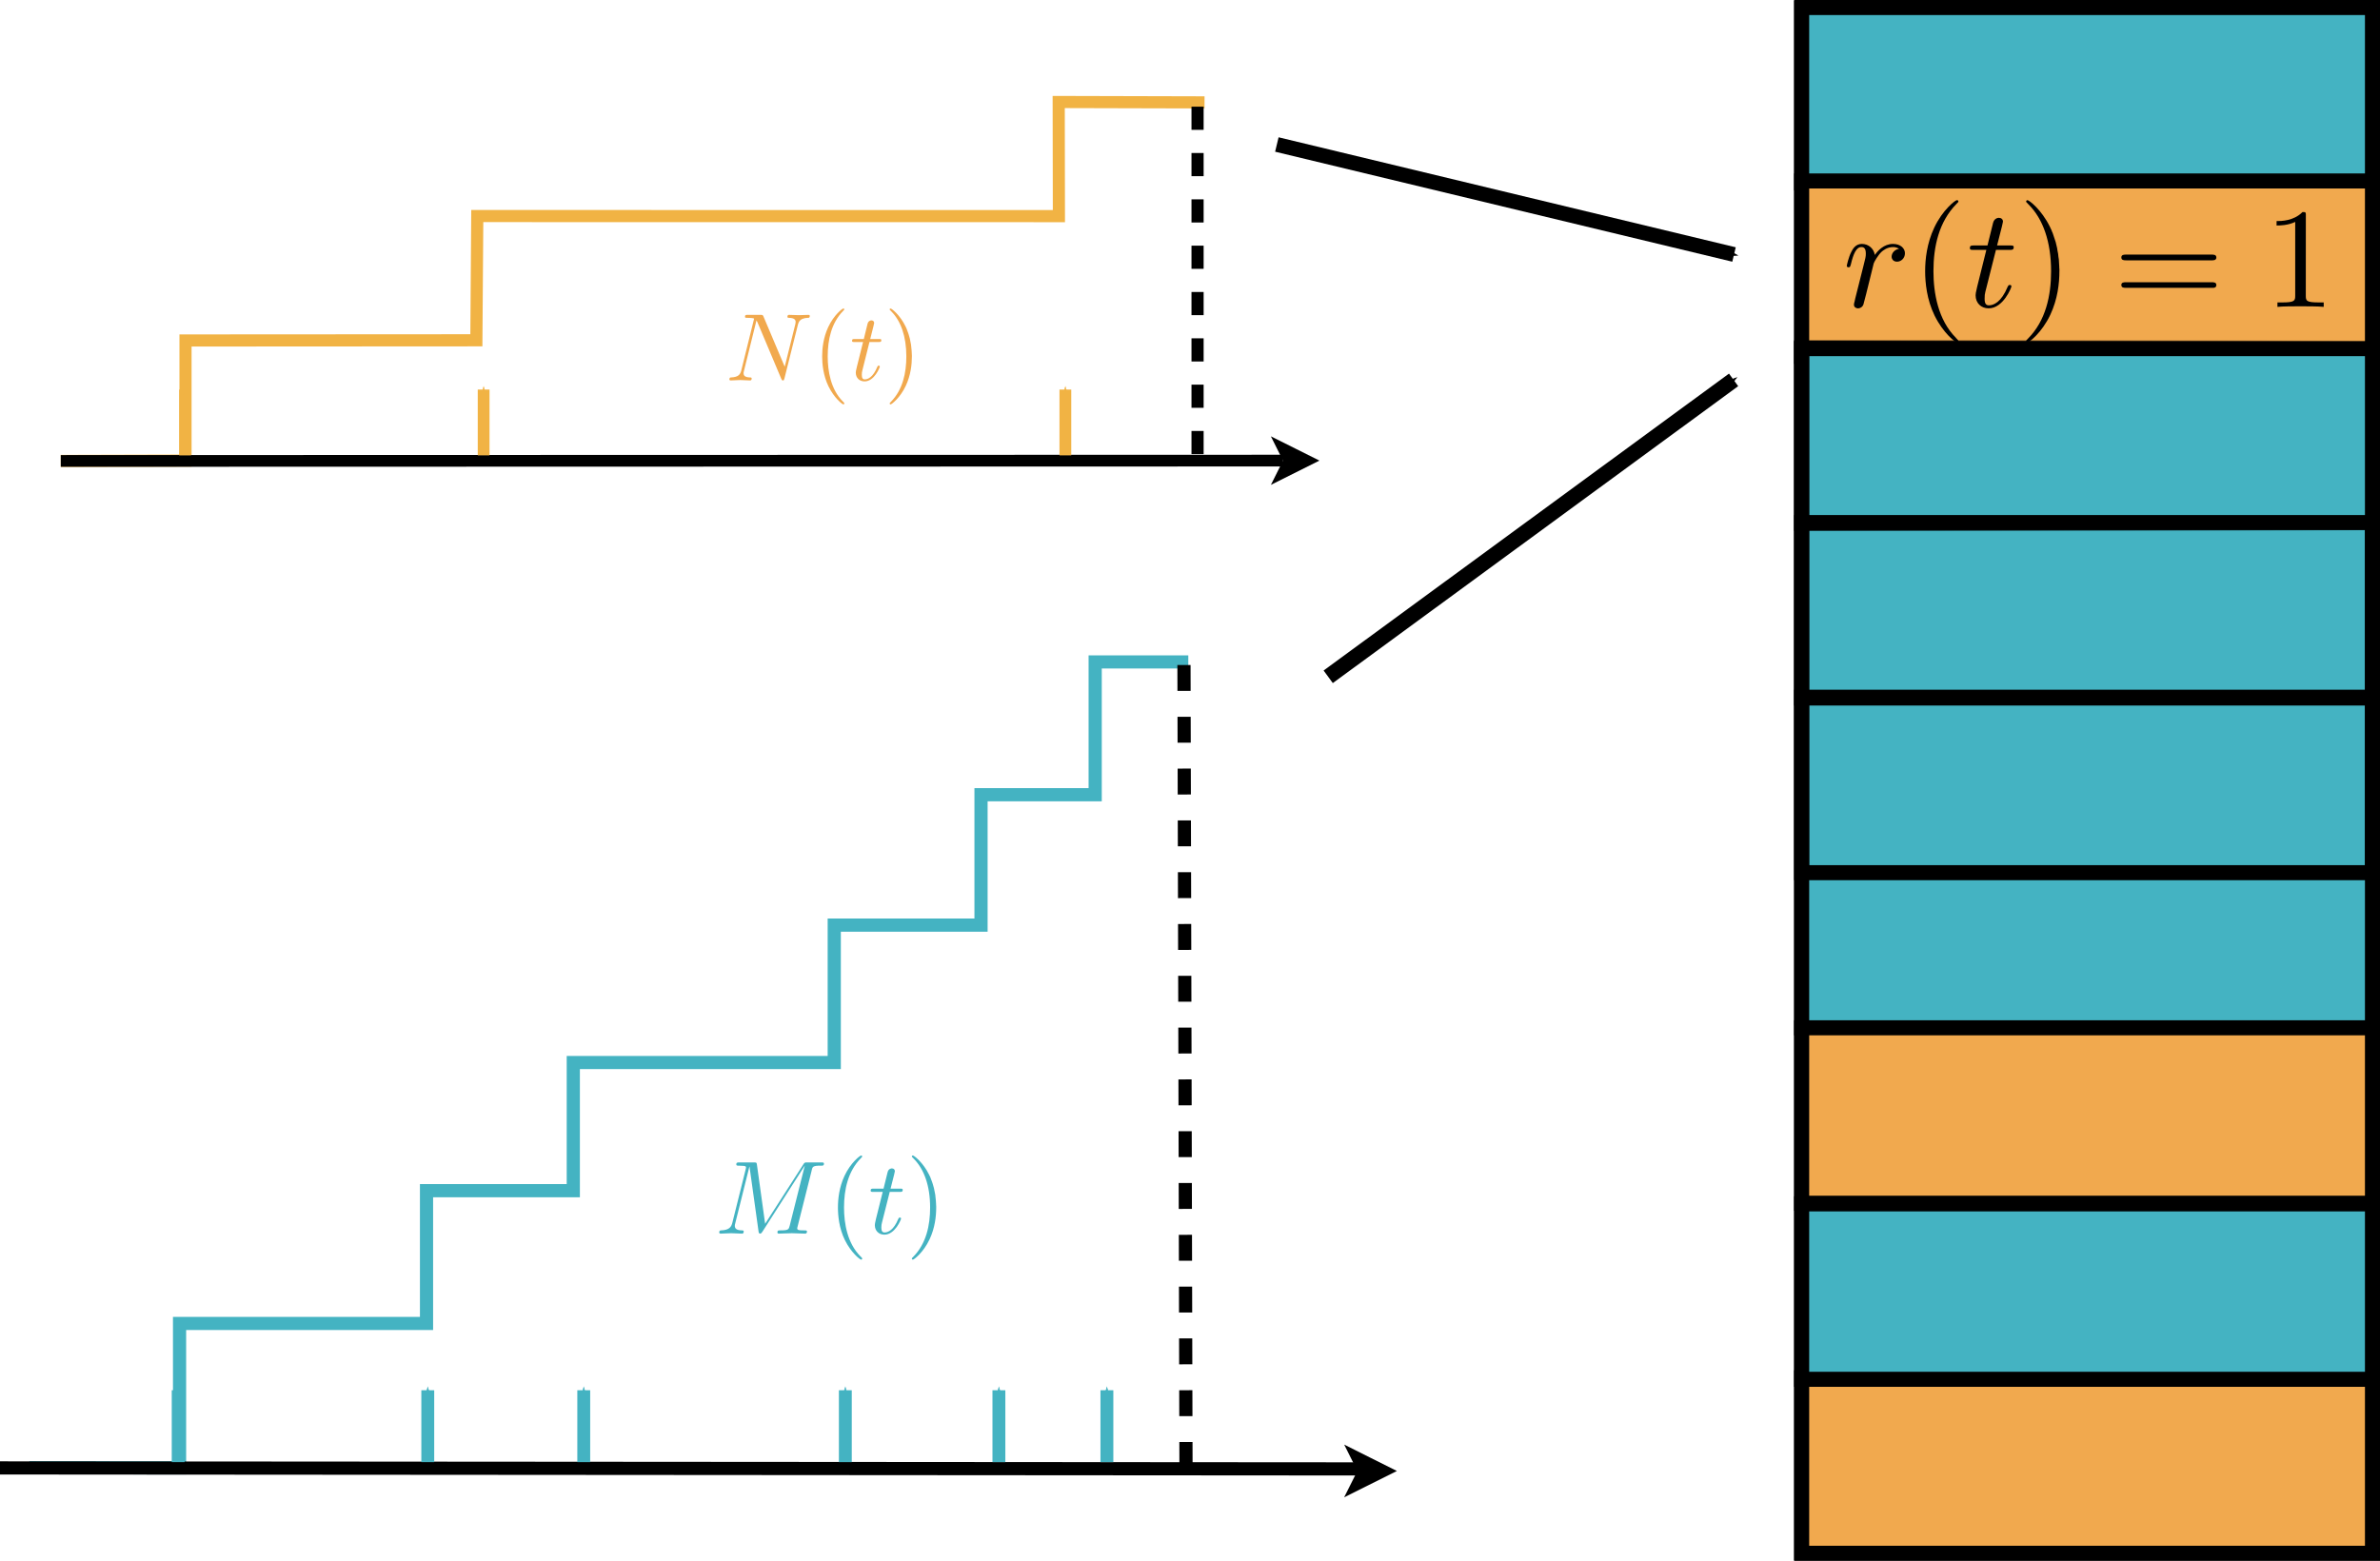<?xml version="1.0" encoding="UTF-8" standalone="no"?>
<!-- Created with Inkscape (http://www.inkscape.org/) -->

<svg
   xmlns:ns0="http://www.iki.fi/pav/software/textext/"
   xmlns:dc="http://purl.org/dc/elements/1.1/"
   xmlns:cc="http://creativecommons.org/ns#"
   xmlns:rdf="http://www.w3.org/1999/02/22-rdf-syntax-ns#"
   xmlns:svg="http://www.w3.org/2000/svg"
   xmlns="http://www.w3.org/2000/svg"
   xmlns:xlink="http://www.w3.org/1999/xlink"
   xmlns:sodipodi="http://sodipodi.sourceforge.net/DTD/sodipodi-0.dtd"
   xmlns:inkscape="http://www.inkscape.org/namespaces/inkscape"
   id="svg3374"
   version="1.1"
   inkscape:version="0.91 r13725"
   xml:space="preserve"
   width="117.092"
   height="76.802"
   viewBox="0 0 117.092 76.802"
   sodipodi:docname="when-to-post-problem-dynamics.svg"><sodipodi:namedview
     pagecolor="#ffffff"
     bordercolor="#666666"
     borderopacity="0"
     objecttolerance="10"
     gridtolerance="10"
     guidetolerance="10"
     inkscape:pageopacity="0"
     inkscape:pageshadow="2"
     inkscape:window-width="1676"
     inkscape:window-height="1005"
     id="namedview3376"
     showgrid="false"
     inkscape:zoom="22.627417"
     inkscape:cx="29.727434"
     inkscape:cy="59.959111"
     inkscape:window-x="4"
     inkscape:window-y="1"
     inkscape:window-maximized="1"
     inkscape:current-layer="g13477"
     inkscape:snap-bbox="true"
     fit-margin-top="0"
     fit-margin-left="0"
     fit-margin-right="0"
     fit-margin-bottom="0" /><defs
     id="defs3378"><linearGradient
       inkscape:collect="always"
       id="linearGradient9165"><stop
         style="stop-color:#000000;stop-opacity:1;"
         offset="0"
         id="stop9167" /><stop
         style="stop-color:#000000;stop-opacity:0;"
         offset="1"
         id="stop9169" /></linearGradient><marker
       inkscape:isstock="true"
       style="overflow:visible"
       id="marker7899"
       refX="0"
       refY="0"
       orient="auto"
       inkscape:stockid="Arrow1Send"><path
         transform="matrix(-0.2,0,0,-0.2,-1.2,0)"
         style="fill:#000000;fill-opacity:1;fill-rule:evenodd;stroke:#000000;stroke-width:1pt;stroke-opacity:1"
         d="M 0,0 5,-5 -12.5,0 5,5 0,0 Z"
         id="path7901"
         inkscape:connector-curvature="0" /></marker><marker
       inkscape:isstock="true"
       style="overflow:visible"
       id="Arrow1Send"
       refX="0"
       refY="0"
       orient="auto"
       inkscape:stockid="Arrow1Send"><path
         transform="matrix(-0.2,0,0,-0.2,-1.2,0)"
         style="fill:#000000;fill-opacity:1;fill-rule:evenodd;stroke:#000000;stroke-width:1pt;stroke-opacity:1"
         d="M 0,0 5,-5 -12.5,0 5,5 0,0 Z"
         id="path5743"
         inkscape:connector-curvature="0" /></marker><linearGradient
       inkscape:collect="always"
       xlink:href="#linearGradient9165"
       id="linearGradient9171"
       x1="2167.735"
       y1="557.384"
       x2="2398.325"
       y2="557.384"
       gradientUnits="userSpaceOnUse" /><marker
       inkscape:isstock="true"
       style="overflow:visible"
       id="marker6256"
       refX="0"
       refY="0"
       orient="auto"
       inkscape:stockid="Arrow1Send"
       inkscape:collect="always"><path
         transform="matrix(-0.2,0,0,-0.2,-1.2,0)"
         style="fill:#44b3c2;fill-opacity:1;fill-rule:evenodd;stroke:#44b3c2;stroke-width:1pt;stroke-opacity:1"
         d="M 0,0 5,-5 -12.5,0 5,5 0,0 Z"
         id="path6258"
         inkscape:connector-curvature="0" /></marker><marker
       inkscape:stockid="Arrow1Send"
       orient="auto"
       refY="0"
       refX="0"
       id="marker6664"
       style="overflow:visible"
       inkscape:isstock="true"
       inkscape:collect="always"><path
         inkscape:connector-curvature="0"
         id="path6666"
         d="M 0,0 5,-5 -12.5,0 5,5 0,0 Z"
         style="fill:#44b3c2;fill-opacity:1;fill-rule:evenodd;stroke:#44b3c2;stroke-width:1pt;stroke-opacity:1"
         transform="matrix(-0.2,0,0,-0.2,-1.2,0)" /></marker><marker
       inkscape:isstock="true"
       style="overflow:visible"
       id="marker6851"
       refX="0"
       refY="0"
       orient="auto"
       inkscape:stockid="Arrow1Send"
       inkscape:collect="always"><path
         transform="matrix(-0.2,0,0,-0.2,-1.2,0)"
         style="fill:#44b3c2;fill-opacity:1;fill-rule:evenodd;stroke:#44b3c2;stroke-width:1pt;stroke-opacity:1"
         d="M 0,0 5,-5 -12.5,0 5,5 0,0 Z"
         id="path6853"
         inkscape:connector-curvature="0" /></marker><marker
       inkscape:stockid="Arrow1Send"
       orient="auto"
       refY="0"
       refX="0"
       id="marker7044"
       style="overflow:visible"
       inkscape:isstock="true"
       inkscape:collect="always"><path
         inkscape:connector-curvature="0"
         id="path7046"
         d="M 0,0 5,-5 -12.5,0 5,5 0,0 Z"
         style="fill:#44b3c2;fill-opacity:1;fill-rule:evenodd;stroke:#44b3c2;stroke-width:1pt;stroke-opacity:1"
         transform="matrix(-0.2,0,0,-0.2,-1.2,0)" /></marker><marker
       inkscape:isstock="true"
       style="overflow:visible"
       id="marker7236"
       refX="0"
       refY="0"
       orient="auto"
       inkscape:stockid="Arrow1Send"
       inkscape:collect="always"><path
         transform="matrix(-0.2,0,0,-0.2,-1.2,0)"
         style="fill:#44b3c2;fill-opacity:1;fill-rule:evenodd;stroke:#44b3c2;stroke-width:1pt;stroke-opacity:1"
         d="M 0,0 5,-5 -12.5,0 5,5 0,0 Z"
         id="path7238"
         inkscape:connector-curvature="0" /></marker><marker
       inkscape:stockid="Arrow1Send"
       orient="auto"
       refY="0"
       refX="0"
       id="marker7368"
       style="overflow:visible"
       inkscape:isstock="true"><path
         inkscape:connector-curvature="0"
         id="path7370"
         d="M 0,0 5,-5 -12.5,0 5,5 0,0 Z"
         style="fill:#44b3c2;fill-opacity:1;fill-rule:evenodd;stroke:#44b3c2;stroke-width:1pt;stroke-opacity:1"
         transform="matrix(-0.2,0,0,-0.2,-1.2,0)" /></marker><marker
       inkscape:stockid="Arrow1Send"
       orient="auto"
       refY="0"
       refX="0"
       id="marker5387"
       style="overflow:visible"
       inkscape:isstock="true"
       inkscape:collect="always"><path
         inkscape:connector-curvature="0"
         id="path5389"
         d="M 0,0 5,-5 -12.5,0 5,5 0,0 Z"
         style="fill:#f1b344;fill-opacity:1;fill-rule:evenodd;stroke:#f1b344;stroke-width:1pt;stroke-opacity:1"
         transform="matrix(-0.2,0,0,-0.2,-1.2,0)" /></marker><marker
       inkscape:isstock="true"
       style="overflow:visible"
       id="marker5866"
       refX="0"
       refY="0"
       orient="auto"
       inkscape:stockid="Arrow1Send"
       inkscape:collect="always"><path
         transform="matrix(-0.2,0,0,-0.2,-1.2,0)"
         style="fill:#f1b344;fill-opacity:1;fill-rule:evenodd;stroke:#f1b344;stroke-width:1pt;stroke-opacity:1"
         d="M 0,0 5,-5 -12.5,0 5,5 0,0 Z"
         id="path5868"
         inkscape:connector-curvature="0" /></marker><marker
       inkscape:stockid="Arrow1Send"
       orient="auto"
       refY="0"
       refX="0"
       id="marker6034"
       style="overflow:visible"
       inkscape:isstock="true"
       inkscape:collect="always"><path
         inkscape:connector-curvature="0"
         id="path6036"
         d="M 0,0 5,-5 -12.5,0 5,5 0,0 Z"
         style="fill:#f1b344;fill-opacity:1;fill-rule:evenodd;stroke:#f1b344;stroke-width:1pt;stroke-opacity:1"
         transform="matrix(-0.2,0,0,-0.2,-1.2,0)" /></marker></defs><g
     id="g3382"
     inkscape:groupmode="layer"
     inkscape:label="user-wall"
     transform="matrix(1.25,0,0,-1.25,-178.112,91.108)"><g
       id="g3384"
       transform="scale(0.1,0.1)"><g
         id="g13488"
         transform="matrix(0.674,0,0,0.674,657.743,76.862)"><path
           inkscape:connector-curvature="0"
           id="path3486"
           style="fill:none;stroke:#f1b344;stroke-width:7.087;stroke-linecap:butt;stroke-linejoin:miter;stroke-miterlimit:10;stroke-dasharray:none;stroke-opacity:1"
           d="m 1173.692,698.151 72.851,0.2 0,70.156 169.848,0.101 0.527,72.567 339.645,-0.043 -0.114,66.656 85.153,-0.226" /><path
           inkscape:connector-curvature="0"
           id="path3488"
           style="fill:none;stroke:#000000;stroke-width:6.847;stroke-linecap:butt;stroke-linejoin:miter;stroke-miterlimit:10;stroke-dasharray:none;stroke-opacity:1"
           d="m 1173.707,698.151 713.729,0.192" /><path
           inkscape:connector-curvature="0"
           id="path3490"
           style="fill:#000000;fill-opacity:1;fill-rule:nonzero;stroke:none"
           d="m 1894.524,705.433 14.175,-7.086 -28.343,-14.18 7.082,14.176 -7.09,14.172" /><path
           inkscape:connector-curvature="0"
           id="path3528"
           style="fill:none;stroke:#000000;stroke-width:7.087;stroke-linecap:butt;stroke-linejoin:miter;stroke-miterlimit:10;stroke-dasharray:13.529, 13.529;stroke-dashoffset:0;stroke-opacity:1"
           d="m 1837.532,702.12 0,202.934" /><g
           style="font-style:normal;font-variant:normal;font-weight:normal;font-stretch:normal;letter-spacing:normal;word-spacing:normal;text-anchor:start;fill:#f1a94e;fill-opacity:1;fill-rule:evenodd;stroke:#000000;stroke-linecap:butt;stroke-linejoin:miter;stroke-miterlimit:10.433;stroke-dasharray:none;stroke-dashoffset:0;stroke-opacity:1"
           id="g7008"
           transform="matrix(5.591,0,0,5.639,312.769,-2960.956)"
           xml:space="preserve"
           stroke-miterlimit="10.433"
           font-style="normal"
           font-variant="normal"
           font-weight="normal"
           font-stretch="normal"
           font-size-adjust="none"
           letter-spacing="normal"
           word-spacing="normal"
           ns0:text="$N(t)$"
           ns0:preamble=""><path
             style="fill:#f1a94e;stroke-width:0;fill-opacity:1"
             inkscape:connector-curvature="0"
             d="m 230.97,662.98 0.02,0.07 0.01,0.04 0.01,0.03 0.02,0.04 0.01,0.03 0.01,0.03 0.02,0.04 0.02,0.03 0.01,0.03 0.02,0.03 0.03,0.03 0.02,0.02 0.02,0.03 0.03,0.03 0.03,0.02 0.03,0.03 0.03,0.02 0.04,0.02 0.03,0.02 0.04,0.02 0.04,0.02 0.05,0.01 0.05,0.02 0.05,0.01 0.05,0.02 0.06,0.01 0.06,0.01 0.06,0.01 0.07,0 0.06,0.01 0.04,0 0.04,0 c 0.05,0 0.17,0.01 0.17,0.2 0,0.01 0,0.11 -0.13,0.11 -0.33,0 -0.68,-0.03 -1.01,-0.03 -0.34,0 -0.69,0.03 -1.02,0.03 -0.06,0 -0.18,0 -0.18,-0.2 0,-0.11 0.1,-0.11 0.18,-0.11 0.57,-0.01 0.68,-0.22 0.68,-0.43 0,-0.04 -0.02,-0.18 -0.03,-0.21 l -1.11,-4.42 -2.21,5.18 c -0.08,0.18 -0.09,0.19 -0.32,0.19 l -1.33,0 c -0.2,0 -0.29,0 -0.29,-0.2 0,-0.11 0.09,-0.11 0.28,-0.11 0.04,0 0.67,0 0.67,-0.09 l -1.33,-5.33 c -0.1,-0.4 -0.27,-0.72 -1.08,-0.75 -0.06,0 -0.17,-0.01 -0.17,-0.2 0,-0.06 0.05,-0.11 0.13,-0.11 0.32,0 0.67,0.04 1,0.04 0.34,0 0.7,-0.04 1.03,-0.04 0.04,0 0.17,0 0.17,0.2 0,0.1 -0.08,0.11 -0.19,0.11 -0.58,0.02 -0.66,0.24 -0.66,0.44 0,0.07 0.01,0.12 0.04,0.23 l 1.31,5.24 c 0.04,-0.06 0.04,-0.08 0.09,-0.17 l 2.49,-5.86 c 0.07,-0.16 0.09,-0.19 0.18,-0.19 0.11,0 0.11,0.04 0.16,0.21 z"
             id="path7010" /><path
             style="fill:#f1a94e;stroke-width:0;fill-opacity:1"
             inkscape:connector-curvature="0"
             d="m 235.82,654.85 0,0.01 0,0 0,0 0,0.01 0,0 0,0 0,0.01 0,0 0,0 0,0.01 -0.01,0 0,0.01 0,0 -0.01,0.01 0,0 -0.01,0.01 0,0.01 -0.01,0 0,0.01 0,0 -0.01,0.01 0,0 -0.01,0 0,0.01 0,0 -0.01,0.01 0,0 -0.01,0.01 0,0 -0.01,0.01 0,0 -0.01,0.01 0,0.01 -0.01,0 -0.01,0.01 0,0.01 -0.01,0 -0.01,0.01 0,0.01 -0.01,0 -0.01,0.01 -0.01,0.01 c -1.24,1.25 -1.56,3.13 -1.56,4.65 0,1.73 0.38,3.45 1.6,4.7 0.13,0.12 0.13,0.14 0.13,0.17 0,0.07 -0.04,0.09 -0.1,0.09 -0.1,0 -0.99,-0.67 -1.58,-1.93 -0.51,-1.09 -0.63,-2.2 -0.63,-3.03 0,-0.78 0.11,-1.98 0.66,-3.1 0.6,-1.22 1.45,-1.87 1.55,-1.87 0.06,0 0.1,0.03 0.1,0.1 z"
             id="path7012" /><path
             style="fill:#f1a94e;stroke-width:0;fill-opacity:1"
             inkscape:connector-curvature="0"
             d="m 238.45,661.21 0.94,0 c 0.2,0 0.3,0 0.3,0.2 0,0.11 -0.1,0.11 -0.28,0.11 l -0.88,0 c 0.36,1.41 0.41,1.61 0.41,1.66 0,0.17 -0.12,0.27 -0.29,0.27 -0.03,0 -0.31,-0.01 -0.4,-0.35 l -0.39,-1.58 -0.93,0 c -0.2,0 -0.3,0 -0.3,-0.19 0,-0.12 0.08,-0.12 0.28,-0.12 l 0.87,0 c -0.71,-2.82 -0.76,-2.99 -0.76,-3.17 0,-0.54 0.38,-0.91 0.92,-0.91 1.02,0 1.59,1.45 1.59,1.53 0,0.1 -0.08,0.1 -0.12,0.1 -0.09,0 -0.1,-0.04 -0.15,-0.14 -0.43,-1.04 -0.96,-1.28 -1.3,-1.28 -0.21,0 -0.31,0.13 -0.31,0.46 0,0.24 0.02,0.31 0.06,0.48 z"
             id="path7014" /><path
             style="fill:#f1a94e;stroke-width:0;fill-opacity:1"
             inkscape:connector-curvature="0"
             d="m 242.88,659.72 0,0.07 0,0.08 -0.01,0.08 0,0.08 -0.01,0.17 -0.01,0.17 -0.02,0.18 -0.02,0.19 -0.02,0.2 -0.04,0.2 -0.04,0.2 -0.04,0.21 -0.06,0.21 -0.06,0.21 -0.07,0.21 -0.08,0.21 -0.04,0.11 -0.04,0.11 -0.05,0.1 -0.05,0.11 c -0.6,1.22 -1.46,1.86 -1.56,1.86 -0.06,0 -0.1,-0.03 -0.1,-0.09 0,-0.03 0,-0.05 0.19,-0.23 0.98,-0.99 1.55,-2.57 1.55,-4.64 0,-1.7 -0.37,-3.45 -1.61,-4.7 -0.13,-0.12 -0.13,-0.14 -0.13,-0.17 0,-0.06 0.04,-0.1 0.1,-0.1 0.1,0 1,0.68 1.59,1.94 0.51,1.09 0.63,2.19 0.63,3.03 z"
             id="path7016" /></g></g><g
         id="g13477"
         transform="matrix(0.732,0,0,0.732,536.561,58.685)"><path
           inkscape:connector-curvature="0"
           id="path3478"
           style="fill:none;stroke:#44b3c2;stroke-width:7.087;stroke-linecap:butt;stroke-linejoin:miter;stroke-miterlimit:10;stroke-dasharray:none;stroke-opacity:1"
           d="m 1229.357,126.221 80.76,-0.07 0,77.668 132.79,0 0,71.406 78.92,0 0,68.91 140.31,0 0,73.899 78.92,0 0,70.129 61.38,0 0,71.406 50.07,0" /><path
           inkscape:connector-curvature="0"
           id="path3480"
           style="fill:none;stroke:#000000;stroke-width:7.079;stroke-linecap:butt;stroke-linejoin:miter;stroke-miterlimit:10;stroke-dasharray:none;stroke-opacity:1"
           d="m 1212.896,126.124 741.831,-0.536" /><path
           inkscape:connector-curvature="0"
           id="path3482"
           style="fill:#000000;fill-opacity:1;fill-rule:nonzero;stroke:none"
           d="m 1950.493,131.566 14.17,-7.093 -28.36,-14.153 7.1,14.164 -7.08,14.18" /><path
           inkscape:connector-curvature="0"
           id="path3530"
           style="fill:none;stroke:#000000;stroke-width:7.087;stroke-linecap:butt;stroke-linejoin:miter;stroke-miterlimit:10;stroke-dasharray:13.929, 13.929;stroke-dashoffset:0;stroke-opacity:1"
           d="m 1851.267,126.124 -1.09,431.785" /><g
           style="font-style:normal;font-variant:normal;font-weight:normal;font-stretch:normal;letter-spacing:normal;word-spacing:normal;text-anchor:start;fill:#44b3c2;fill-opacity:1;fill-rule:evenodd;stroke:#000000;stroke-linecap:butt;stroke-linejoin:miter;stroke-miterlimit:10.433;stroke-dasharray:none;stroke-dashoffset:0;stroke-opacity:1"
           id="content"
           transform="matrix(5.639,0,0,5.639,337.992,-3453.993)"
           xml:space="preserve"
           stroke-miterlimit="10.433"
           font-style="normal"
           font-variant="normal"
           font-weight="normal"
           font-stretch="normal"
           font-size-adjust="none"
           letter-spacing="normal"
           word-spacing="normal"
           ns0:text="$M(t)$"
           ns0:preamble=""><path
             style="fill:#44b3c2;stroke-width:0;fill-opacity:1"
             inkscape:connector-curvature="0"
             d="m 232.67,663.26 0,0.03 0.01,0.03 0.01,0.03 0.01,0.03 0.01,0.02 0,0.03 0.01,0.02 0.01,0.03 0.01,0.02 0.01,0.02 0.02,0.02 0.01,0.02 0.01,0.01 0.02,0.02 0.02,0.01 0.02,0.02 0.02,0.01 0.02,0.01 0.03,0.01 0.03,0.01 0.03,0.01 0.01,0 0.02,0.01 0.02,0 0.02,0 0.02,0.01 0.02,0 0.02,0 0.02,0.01 0.02,0 0.02,0 0.03,0 0.02,0 0.03,0.01 0.03,0 0.02,0 0.03,0 0.03,0 0.03,0 0.03,0 0.04,0 0.03,0 0.03,0 c 0.23,0 0.32,0 0.32,0.2 0,0.11 -0.1,0.11 -0.27,0.11 l -1.31,0 c -0.26,0 -0.27,0 -0.39,-0.19 l -3.64,-5.66 -0.78,5.62 c -0.03,0.23 -0.05,0.23 -0.31,0.23 l -1.37,0 c -0.18,0 -0.29,0 -0.29,-0.19 0,-0.12 0.09,-0.12 0.28,-0.12 0.14,0 0.31,-0.01 0.43,-0.02 0.16,-0.02 0.22,-0.05 0.22,-0.16 0,-0.04 -0.01,-0.07 -0.04,-0.19 l -1.26,-5.05 c -0.1,-0.4 -0.27,-0.72 -1.08,-0.75 -0.05,0 -0.18,-0.01 -0.18,-0.19 0,-0.08 0.06,-0.12 0.14,-0.12 0.32,0 0.67,0.04 1,0.04 0.34,0 0.7,-0.04 1.02,-0.04 0.06,0 0.18,0 0.18,0.2 0,0.11 -0.1,0.11 -0.18,0.11 -0.56,0.01 -0.67,0.21 -0.67,0.44 0,0.07 0.01,0.12 0.04,0.23 l 1.35,5.41 0.01,0 0.86,-6.16 c 0.02,-0.12 0.03,-0.23 0.15,-0.23 0.11,0 0.17,0.11 0.22,0.18 l 4.03,6.29 0.01,0 -1.43,-5.69 c -0.1,-0.39 -0.12,-0.47 -0.91,-0.47 -0.16,0 -0.27,0 -0.27,-0.19 0,-0.12 0.11,-0.12 0.14,-0.12 0.28,0 0.96,0.04 1.24,0.04 0.41,0 0.84,-0.04 1.25,-0.04 0.06,0 0.19,0 0.19,0.2 0,0.11 -0.09,0.11 -0.28,0.11 -0.37,0 -0.65,0 -0.65,0.18 0,0.04 0,0.06 0.05,0.24 z"
             id="path8877" /><path
             style="fill:#44b3c2;stroke-width:0;fill-opacity:1"
             inkscape:connector-curvature="0"
             d="m 237.48,654.85 0,0.01 0,0 0,0 0,0.01 0,0 0,0 0,0.01 0,0 0,0 0,0.01 -0.01,0 0,0.01 0,0 -0.01,0.01 0,0 -0.01,0.01 0,0.01 -0.01,0 0,0.01 0,0 -0.01,0.01 0,0 -0.01,0 0,0.01 0,0 -0.01,0.01 0,0 -0.01,0.01 0,0 -0.01,0.01 0,0 -0.01,0.01 0,0.01 -0.01,0 -0.01,0.01 0,0.01 -0.01,0 -0.01,0.01 0,0.01 -0.01,0 -0.01,0.01 -0.01,0.01 c -1.24,1.25 -1.56,3.13 -1.56,4.65 0,1.73 0.38,3.45 1.6,4.7 0.13,0.12 0.13,0.14 0.13,0.17 0,0.07 -0.04,0.09 -0.1,0.09 -0.1,0 -0.99,-0.67 -1.58,-1.93 -0.51,-1.09 -0.63,-2.2 -0.63,-3.03 0,-0.78 0.11,-1.98 0.66,-3.1 0.6,-1.22 1.45,-1.87 1.55,-1.87 0.06,0 0.1,0.03 0.1,0.1 z"
             id="path8879" /><path
             style="fill:#44b3c2;stroke-width:0;fill-opacity:1"
             inkscape:connector-curvature="0"
             d="m 240.11,661.21 0.94,0 c 0.2,0 0.3,0 0.3,0.2 0,0.11 -0.1,0.11 -0.28,0.11 l -0.88,0 c 0.36,1.41 0.41,1.61 0.41,1.66 0,0.17 -0.12,0.27 -0.29,0.27 -0.03,0 -0.31,-0.01 -0.4,-0.35 l -0.39,-1.58 -0.93,0 c -0.2,0 -0.3,0 -0.3,-0.19 0,-0.12 0.08,-0.12 0.28,-0.12 l 0.87,0 c -0.71,-2.82 -0.75,-2.99 -0.75,-3.17 0,-0.54 0.38,-0.91 0.91,-0.91 1.02,0 1.59,1.45 1.59,1.53 0,0.1 -0.08,0.1 -0.12,0.1 -0.09,0 -0.1,-0.04 -0.15,-0.14 -0.43,-1.04 -0.96,-1.28 -1.3,-1.28 -0.21,0 -0.31,0.13 -0.31,0.46 0,0.24 0.02,0.31 0.06,0.48 z"
             id="path8881" /><path
             style="fill:#44b3c2;stroke-width:0;fill-opacity:1"
             inkscape:connector-curvature="0"
             d="m 244.54,659.72 0,0.07 0,0.08 -0.01,0.08 0,0.08 -0.01,0.17 -0.01,0.17 -0.02,0.18 -0.02,0.19 -0.02,0.2 -0.04,0.2 -0.04,0.2 -0.04,0.21 -0.06,0.21 -0.06,0.21 -0.07,0.21 -0.08,0.21 -0.04,0.11 -0.04,0.11 -0.05,0.1 -0.05,0.11 c -0.6,1.22 -1.46,1.86 -1.56,1.86 -0.06,0 -0.1,-0.03 -0.1,-0.09 0,-0.03 0,-0.05 0.19,-0.23 0.98,-0.99 1.55,-2.57 1.55,-4.64 0,-1.7 -0.37,-3.45 -1.61,-4.7 -0.13,-0.12 -0.13,-0.14 -0.13,-0.17 0,-0.06 0.04,-0.1 0.1,-0.1 0.1,0 1,0.68 1.59,1.94 0.51,1.09 0.63,2.19 0.63,3.03 z"
             id="path8883" /></g><g
           transform="matrix(10.123,0,0,10.123,-3.422,6.586)"
           id="g7612"><path
             style="fill:none;fill-rule:evenodd;stroke:#44b3c2;stroke-width:0.684px;stroke-linecap:butt;stroke-linejoin:miter;stroke-opacity:1;marker-end:url(#marker6256)"
             d="m 129.685,12.117 c 0,1.273 0,2.546 0,3.819"
             id="path6254"
             inkscape:connector-curvature="0" /><path
             inkscape:connector-curvature="0"
             id="path6662"
             d="m 142.942,12.117 c 0,1.273 0,2.546 0,3.819"
             style="fill:none;fill-rule:evenodd;stroke:#44b3c2;stroke-width:0.684px;stroke-linecap:butt;stroke-linejoin:miter;stroke-opacity:1;marker-end:url(#marker6664)" /><path
             style="fill:none;fill-rule:evenodd;stroke:#44b3c2;stroke-width:0.684px;stroke-linecap:butt;stroke-linejoin:miter;stroke-opacity:1;marker-end:url(#marker6851)"
             d="m 151.227,12.117 c 0,1.273 0,2.546 0,3.819"
             id="path6849"
             inkscape:connector-curvature="0" /><path
             inkscape:connector-curvature="0"
             id="path7042"
             d="m 165.121,12.117 c 0,1.273 0,2.546 0,3.819"
             style="fill:none;fill-rule:evenodd;stroke:#44b3c2;stroke-width:0.684px;stroke-linecap:butt;stroke-linejoin:miter;stroke-opacity:1;marker-end:url(#marker7044)" /><path
             style="fill:none;fill-rule:evenodd;stroke:#44b3c2;stroke-width:0.684px;stroke-linecap:butt;stroke-linejoin:miter;stroke-opacity:1;marker-end:url(#marker7236)"
             d="m 173.278,12.117 c 0,1.273 0,2.546 0,3.819"
             id="path7234"
             inkscape:connector-curvature="0" /><path
             inkscape:connector-curvature="0"
             id="path7366"
             d="m 179.014,12.117 c 0,1.273 0,2.546 0,3.819"
             style="fill:none;fill-rule:evenodd;stroke:#44b3c2;stroke-width:0.684px;stroke-linecap:butt;stroke-linejoin:miter;stroke-opacity:1;marker-end:url(#marker7368)" /></g><g
           transform="matrix(9.26,0,0,9.26,159.422,21.422)"
           id="g7644"><path
             inkscape:connector-curvature="0"
             id="path5086"
             d="m 124.586,70.114 c 0,1.273 0,2.546 0,3.819"
             style="fill:none;fill-rule:evenodd;stroke:#f1b344;stroke-width:0.684px;stroke-linecap:butt;stroke-linejoin:miter;stroke-opacity:1;marker-end:url(#marker5387)" /><path
             style="fill:none;fill-rule:evenodd;stroke:#f1b344;stroke-width:0.684px;stroke-linecap:butt;stroke-linejoin:miter;stroke-opacity:1;marker-end:url(#marker5866)"
             d="m 141.922,70.114 c 0,1.273 0,2.546 0,3.819"
             id="path5864"
             inkscape:connector-curvature="0" /><path
             inkscape:connector-curvature="0"
             id="path6032"
             d="m 175.7,70.114 c 0,1.273 0,2.546 0,3.819"
             style="fill:none;fill-rule:evenodd;stroke:#f1b344;stroke-width:0.684px;stroke-linecap:butt;stroke-linejoin:miter;stroke-opacity:1;marker-end:url(#marker6034)" /></g></g><g
         id="g7220"
         transform="translate(-36.692,0)"><path
           inkscape:connector-curvature="0"
           id="path3386"
           style="fill:#ffffff;fill-opacity:1;fill-rule:nonzero;stroke:none"
           d="m 2283.034,725.707 -112.338,0 0,-608.167 224.668,0 0,608.167" /><path
           inkscape:connector-curvature="0"
           id="path3388"
           style="fill:none;stroke:#000000;stroke-width:5.922;stroke-linecap:butt;stroke-linejoin:miter;stroke-miterlimit:10;stroke-dasharray:none;stroke-opacity:1"
           d="m 2283.034,725.707 -112.338,0 0,-608.167 224.668,0 0,608.167 -112.33,0 z" /><path
           inkscape:connector-curvature="0"
           id="path3418"
           style="fill:#44b3c2;fill-opacity:1;fill-rule:nonzero;stroke:#44b3c2;stroke-width:0.8;stroke-miterlimit:4;stroke-dasharray:none;stroke-opacity:1"
           d="m 2283.034,725.902 -112.338,0 0,-69.062 224.668,0 0,69.062" /><path
           inkscape:connector-curvature="0"
           id="path3420"
           style="fill:none;stroke:#000000;stroke-width:5.922;stroke-linecap:butt;stroke-linejoin:miter;stroke-miterlimit:10;stroke-dasharray:none;stroke-opacity:1"
           d="m 2283.034,725.902 -112.338,0 0,-69.062 224.668,0 0,69.062 -112.33,0 z" /><path
           inkscape:connector-curvature="0"
           id="path3422"
           style="fill:#1e90ff;fill-opacity:1;fill-rule:nonzero;stroke:none"
           d="m 2283.034,657.626 -112.338,0 0,-69.062 224.668,0 0,69.062" /><path
           inkscape:connector-curvature="0"
           id="path3424"
           style="fill:#f1a94e;fill-opacity:1;stroke:#000000;stroke-width:5.922;stroke-linecap:butt;stroke-linejoin:miter;stroke-miterlimit:10;stroke-dasharray:none;stroke-opacity:1"
           d="m 2283.034,657.626 -112.338,0 0,-69.062 224.668,0 0,69.062 -112.33,0 z" /><path
           inkscape:connector-curvature="0"
           id="path3426"
           style="fill:#44b3c2;fill-opacity:1;fill-rule:nonzero;stroke:#44b3c2;stroke-opacity:1"
           d="m 2283.034,591.628 -112.338,0 0,-267.395 224.668,0 0,267.395" /><path
           inkscape:connector-curvature="0"
           id="path3428"
           style="fill:none;stroke:#000000;stroke-width:5.922;stroke-linecap:butt;stroke-linejoin:miter;stroke-miterlimit:10;stroke-dasharray:none;stroke-opacity:1"
           d="m 2283.034,591.628 -112.338,0 0,-267.395 224.668,0 0,267.395 -112.33,0 z" /><path
           inkscape:connector-curvature="0"
           id="path3430"
           style="fill:#f1a94e;fill-opacity:1;fill-rule:nonzero;stroke:none"
           d="m 2283.034,186.469 -112.338,0 0,-69.063 224.668,0 0,69.063" /><path
           inkscape:connector-curvature="0"
           id="path3432"
           style="fill:none;stroke:#000000;stroke-width:5.922;stroke-linecap:butt;stroke-linejoin:miter;stroke-miterlimit:10;stroke-dasharray:none;stroke-opacity:1"
           d="m 2283.034,186.469 -112.338,0 0,-69.063 224.668,0 0,69.063 -112.33,0 z" /><path
           inkscape:connector-curvature="0"
           id="path3434"
           style="fill:#44b3c2;fill-opacity:1;fill-rule:nonzero;stroke:#44b3c2;stroke-opacity:1"
           d="m 2283.034,254.954 -112.338,0 0,-69.062 224.668,0 0,69.062" /><path
           inkscape:connector-curvature="0"
           id="path3436"
           style="fill:none;stroke:#000000;stroke-width:5.922;stroke-linecap:butt;stroke-linejoin:miter;stroke-miterlimit:10;stroke-dasharray:none;stroke-opacity:1"
           d="m 2283.034,254.954 -112.338,0 0,-69.062 224.668,0 0,69.062 -112.33,0 z" /><path
           inkscape:connector-curvature="0"
           id="path3708"
           style="fill:none;stroke:url(#linearGradient9171);stroke-width:5.922;stroke-linecap:butt;stroke-linejoin:miter;stroke-miterlimit:10;stroke-dasharray:none;stroke-opacity:1"
           d="m 2283.034,591.917 -112.338,0 0,-69.067 224.668,0 0,69.067 -112.33,0 z" /><path
           inkscape:connector-curvature="0"
           id="path3710"
           style="fill:none;stroke:#000000;stroke-width:5.922;stroke-linecap:butt;stroke-linejoin:miter;stroke-miterlimit:10;stroke-dasharray:none;stroke-opacity:1"
           d="m 2283.034,523.151 -112.338,0 0,-69.063 224.668,0 0,69.063 -112.33,0 z" /><path
           inkscape:connector-curvature="0"
           id="path3712"
           style="fill:#1e90ff;fill-opacity:1;fill-rule:nonzero;stroke:none"
           d="m 2283.034,324.265 -112.338,0 0,-69.062 224.668,0 0,69.062" /><path
           inkscape:connector-curvature="0"
           id="path3714"
           style="fill:#f1a94e;fill-opacity:1;stroke:#000000;stroke-width:5.922;stroke-linecap:butt;stroke-linejoin:miter;stroke-miterlimit:10;stroke-dasharray:none;stroke-opacity:1"
           d="m 2283.034,324.265 -112.338,0 0,-69.062 224.668,0 0,69.062 -112.33,0 z" /><path
           inkscape:connector-curvature="0"
           id="path3716"
           style="fill:none;stroke:#000000;stroke-width:5.922;stroke-linecap:butt;stroke-linejoin:miter;stroke-miterlimit:10;stroke-dasharray:none;stroke-opacity:1"
           d="m 2283.034,454.391 -112.338,0 0,-69.062 224.668,0 0,69.062 -112.33,0 z" /><g
           ns0:preamble=""
           ns0:text="$r(t)=1$"
           word-spacing="normal"
           letter-spacing="normal"
           font-size-adjust="none"
           font-stretch="normal"
           font-weight="normal"
           font-variant="normal"
           font-style="normal"
           stroke-miterlimit="10.433"
           xml:space="preserve"
           transform="matrix(5.639,0,0,5.639,926.906,-3098.075)"
           id="g10723"
           style="font-style:normal;font-variant:normal;font-weight:normal;font-stretch:normal;letter-spacing:normal;word-spacing:normal;text-anchor:start;fill:none;fill-opacity:1;fill-rule:evenodd;stroke:#000000;stroke-linecap:butt;stroke-linejoin:miter;stroke-miterlimit:10.433;stroke-dasharray:none;stroke-dashoffset:0;stroke-opacity:1"><path
             id="path10725"
             d="m 224.31,657.82 0,-0.01 -0.01,-0.02 0,-0.01 0,-0.02 -0.01,-0.03 -0.01,-0.03 0,-0.03 -0.01,-0.04 -0.01,-0.03 -0.01,-0.03 0,-0.01 0,-0.02 -0.01,-0.01 0,-0.02 0,-0.01 -0.01,-0.01 0,-0.02 0,-0.01 0,-0.01 0,-0.01 -0.01,-0.01 0,-0.01 0,-0.01 0,0 0,-0.01 0,-0.01 c 0,-0.17 0.14,-0.26 0.29,-0.26 0.12,0 0.3,0.08 0.37,0.27 0.02,0.04 0.36,1.39 0.4,1.57 0.08,0.33 0.26,1.03 0.32,1.3 0.04,0.12 0.31,0.59 0.55,0.81 0.08,0.07 0.37,0.33 0.8,0.33 0.26,0 0.41,-0.12 0.42,-0.12 -0.3,-0.05 -0.52,-0.29 -0.52,-0.55 0,-0.16 0.11,-0.35 0.38,-0.35 0.27,0 0.55,0.23 0.55,0.59 0,0.35 -0.32,0.65 -0.83,0.65 -0.65,0 -1.08,-0.49 -1.27,-0.77 -0.08,0.45 -0.44,0.77 -0.91,0.77 -0.46,0 -0.65,-0.39 -0.74,-0.57 -0.18,-0.34 -0.31,-0.93 -0.31,-0.96 0,-0.1 0.1,-0.1 0.12,-0.1 0.1,0 0.11,0.01 0.17,0.22 0.17,0.71 0.37,1.19 0.73,1.19 0.17,0 0.31,-0.08 0.31,-0.46 0,-0.21 -0.03,-0.32 -0.16,-0.83 z"
             inkscape:connector-curvature="0"
             style="fill:#000000;stroke-width:0" /><path
             id="path10727"
             d="m 231.51,654.85 -0.01,0.01 0,0 0,0 0,0.01 0,0 0,0 0,0.01 0,0 0,0 0,0.01 -0.01,0 0,0.01 0,0 -0.01,0.01 0,0 -0.01,0.01 0,0.01 -0.01,0 0,0.01 0,0 -0.01,0.01 0,0 0,0 -0.01,0.01 0,0 -0.01,0.01 0,0 -0.01,0.01 0,0 -0.01,0.01 0,0 -0.01,0.01 0,0.01 -0.01,0 -0.01,0.01 0,0.01 -0.01,0 -0.01,0.01 0,0.01 -0.01,0 -0.01,0.01 0,0.01 c -1.25,1.25 -1.57,3.13 -1.57,4.65 0,1.73 0.38,3.45 1.61,4.7 0.13,0.12 0.13,0.14 0.13,0.17 0,0.07 -0.05,0.09 -0.11,0.09 -0.1,0 -0.99,-0.67 -1.58,-1.93 -0.51,-1.09 -0.63,-2.2 -0.63,-3.03 0,-0.78 0.11,-1.98 0.66,-3.1 0.6,-1.22 1.45,-1.87 1.55,-1.87 0.06,0 0.11,0.03 0.11,0.1 z"
             inkscape:connector-curvature="0"
             style="fill:#000000;stroke-width:0" /><path
             id="path10729"
             d="m 234.13,661.21 0.94,0 c 0.2,0 0.3,0 0.3,0.2 0,0.11 -0.1,0.11 -0.28,0.11 l -0.88,0 c 0.36,1.41 0.41,1.61 0.41,1.66 0,0.17 -0.12,0.27 -0.29,0.27 -0.03,0 -0.31,-0.01 -0.4,-0.35 l -0.39,-1.58 -0.93,0 c -0.2,0 -0.3,0 -0.3,-0.19 0,-0.12 0.08,-0.12 0.28,-0.12 l 0.87,0 c -0.71,-2.82 -0.75,-2.99 -0.75,-3.17 0,-0.54 0.38,-0.91 0.91,-0.91 1.02,0 1.59,1.45 1.59,1.53 0,0.1 -0.08,0.1 -0.12,0.1 -0.09,0 -0.1,-0.04 -0.15,-0.14 -0.43,-1.04 -0.96,-1.28 -1.3,-1.28 -0.21,0 -0.3,0.13 -0.3,0.46 0,0.24 0.01,0.31 0.05,0.48 z"
             inkscape:connector-curvature="0"
             style="fill:#000000;stroke-width:0" /><path
             id="path10731"
             d="m 238.56,659.72 0,0.07 0,0.08 -0.01,0.08 0,0.08 -0.01,0.17 -0.01,0.17 -0.01,0.18 -0.03,0.19 -0.02,0.2 -0.04,0.2 -0.03,0.2 -0.05,0.21 -0.05,0.21 -0.07,0.21 -0.07,0.21 -0.07,0.21 -0.05,0.11 -0.04,0.11 -0.05,0.1 -0.05,0.11 c -0.6,1.22 -1.46,1.86 -1.56,1.86 -0.06,0 -0.1,-0.03 -0.1,-0.09 0,-0.03 0,-0.05 0.19,-0.23 0.98,-0.99 1.55,-2.57 1.55,-4.64 0,-1.7 -0.37,-3.45 -1.61,-4.7 -0.13,-0.12 -0.13,-0.14 -0.13,-0.17 0,-0.06 0.04,-0.1 0.1,-0.1 0.1,0 1,0.68 1.59,1.94 0.51,1.09 0.63,2.19 0.63,3.03 z"
             inkscape:connector-curvature="0"
             style="fill:#000000;stroke-width:0" /><path
             id="path10733"
             d="m 249.17,660.48 0.03,0 0.03,0 0.03,0 0.01,0.01 0.02,0 0.01,0 0.02,0 0.01,0 0.01,0 0.02,0.01 0.01,0 0.01,0 0.02,0.01 0.01,0 0.01,0.01 0.01,0 0.01,0.01 0.01,0.01 0.01,0.01 0.01,0.01 0.01,0.01 0,0 0.01,0.01 0,0 0,0.01 0,0.01 0.01,0 0,0.01 0,0.01 0,0 0.01,0.01 0,0.01 0,0.01 0,0.01 0,0 0,0.01 0,0.01 c 0,0.2 -0.19,0.2 -0.33,0.2 l -5.97,0 c -0.14,0 -0.33,0 -0.33,-0.2 0,-0.2 0.19,-0.2 0.34,-0.2 z"
             inkscape:connector-curvature="0"
             style="fill:#000000;stroke-width:0" /><path
             id="path10735"
             d="m 249.18,658.56 0.03,0 0.03,0 0.02,0 0.02,0 0.01,0 0.02,0 0.01,0 0.01,0 0.02,0.01 0.01,0 0.01,0 0.02,0.01 0.01,0 0.01,0.01 0.01,0 0.01,0.01 0.01,0 0.01,0.01 0.01,0.01 0.01,0.01 0,0 0.01,0.01 0,0.01 0.01,0 0,0.01 0,0 0,0.01 0.01,0.01 0,0 0,0.01 0,0.01 0.01,0 0,0.01 0,0.01 0,0.01 0,0.01 0,0.01 0,0.01 c 0,0.19 -0.19,0.19 -0.34,0.19 l -5.95,0 c -0.15,0 -0.34,0 -0.34,-0.19 0,-0.2 0.19,-0.2 0.33,-0.2 z"
             inkscape:connector-curvature="0"
             style="fill:#000000;stroke-width:0" /><path
             id="path10737"
             d="m 255.76,663.59 0,0.01 0,0.01 0,0.02 0,0.01 0,0 0,0.01 0,0.01 0,0.01 0,0.01 0,0.01 0,0.01 0,0.01 0,0 0,0.01 0,0.01 0,0 0,0.01 -0.01,0.01 0,0.01 0,0.01 0,0.01 -0.01,0.01 0,0.01 0,0 -0.01,0.01 0,0.01 -0.01,0 -0.01,0.01 -0.01,0 0,0.01 -0.01,0 0,0 -0.01,0 -0.01,0 0,0 -0.01,0 0,0.01 -0.01,0 -0.01,0 0,0 -0.01,0 -0.01,0 -0.01,0 0,0 -0.01,0 -0.01,0 -0.01,0 -0.01,0 -0.01,0 -0.01,0 -0.01,0 -0.01,0 c -0.62,-0.63 -1.49,-0.63 -1.81,-0.63 l 0,-0.31 c 0.2,0 0.78,0 1.3,0.25 l 0,-5.14 c 0,-0.36 -0.03,-0.48 -0.92,-0.48 l -0.32,0 0,-0.31 c 0.34,0.04 1.21,0.04 1.61,0.04 0.4,0 1.27,0 1.62,-0.04 l 0,0.31 -0.32,0 c -0.9,0 -0.93,0.11 -0.93,0.48 z"
             inkscape:connector-curvature="0"
             style="fill:#000000;stroke-width:0" /></g></g><path
         style="fill:none;fill-rule:evenodd;stroke:#000000;stroke-width:6.128;stroke-linecap:butt;stroke-linejoin:miter;stroke-miterlimit:3.2;stroke-dasharray:none;stroke-opacity:1;marker-end:url(#Arrow1Send)"
         d="m 1947.661,462.44 159.549,116.879"
         id="path6735"
         inkscape:connector-curvature="0"
         sodipodi:nodetypes="cc" /><path
         sodipodi:nodetypes="cc"
         inkscape:connector-curvature="0"
         id="path7675"
         d="m 1927.449,671.98 179.934,-43.3"
         style="fill:#000000;fill-opacity:1;fill-rule:evenodd;stroke:#000000;stroke-width:5.835;stroke-linecap:butt;stroke-linejoin:miter;stroke-miterlimit:3.2;stroke-dasharray:none;stroke-opacity:1;marker-end:url(#marker7899)" /></g></g></svg>